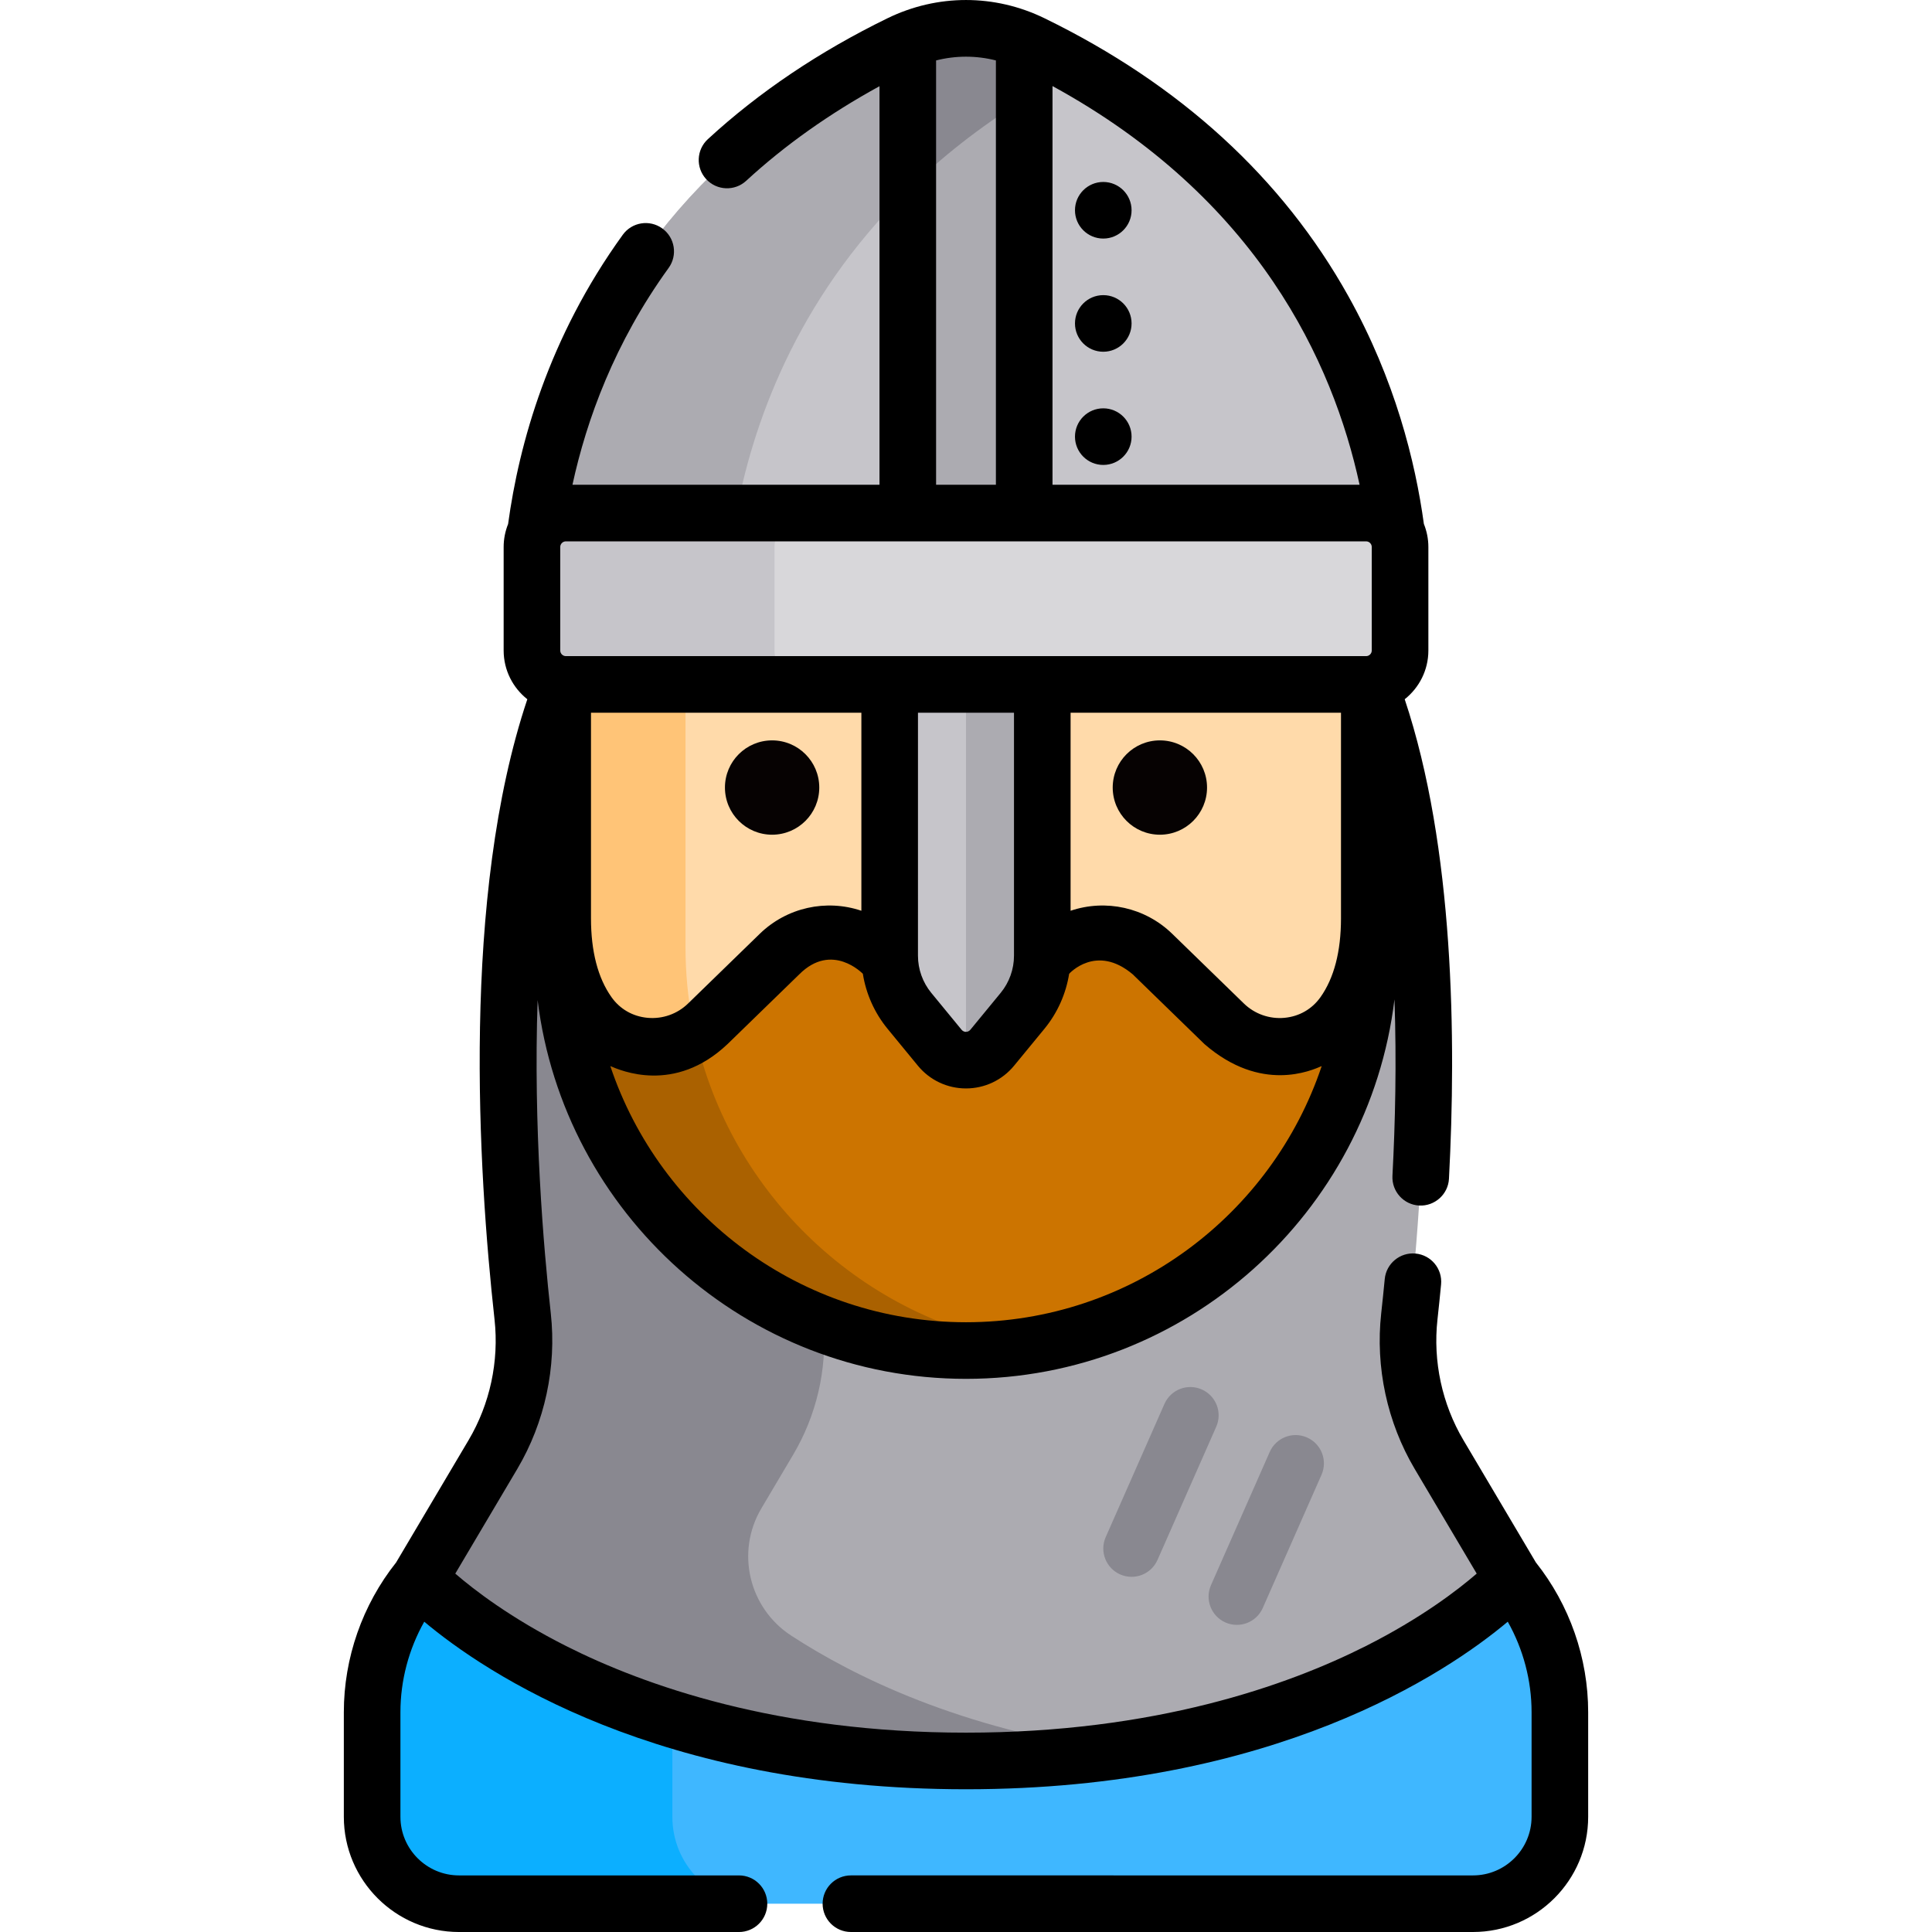 <?xml version="1.0"?>
<svg xmlns="http://www.w3.org/2000/svg" xmlns:xlink="http://www.w3.org/1999/xlink" xmlns:svgjs="http://svgjs.com/svgjs" version="1.1" width="512" height="512" x="0" y="0" viewBox="0 0 512 512" style="enable-background:new 0 0 512 512" xml:space="preserve" class=""><g>
<path xmlns="http://www.w3.org/2000/svg" style="" d="M291.824,384.818v-79.926h-71.65v79.926l-75.218,13.521c-26.821,4.822-46.339,28.16-46.339,55.412  v27.718c0,12.72,10.311,23.031,23.032,23.031h268.701c12.72,0,23.032-10.311,23.032-23.031V453.75  c0-27.251-19.518-50.591-46.339-55.412L291.824,384.818z" fill="#3fb7ff" data-original="#ff3f62"/>
<path xmlns="http://www.w3.org/2000/svg" style="" d="M224.525,398.38l6.991-1.257c-7.85-3.357-16.009-6.84-23.639-10.095l-62.92,11.31  c-26.821,4.822-46.339,28.16-46.339,55.412v27.719c0,12.72,10.311,23.031,23.032,23.031h78.234  c-12.098-0.692-21.698-10.718-21.698-22.991v-27.719C178.186,426.54,197.703,403.201,224.525,398.38z" fill="#0cafff" data-original="#ff0c38" class=""/>
<path xmlns="http://www.w3.org/2000/svg" style="" d="M400.86,418.374l-19.497-32.913c-6.526-11.017-9.281-23.852-7.876-36.581  c3.987-36.118,9.526-115.395-10.61-167.54v69.687c0,58.783-48.095,106.878-106.878,106.879  c-58.783,0-106.878-48.096-106.878-106.879v-69.687c-20.138,52.146-14.597,131.423-10.61,167.54  c1.405,12.727-1.35,25.563-7.876,36.581l-19.497,32.913c0,0,44.372,48.296,144.864,48.296S400.86,418.374,400.86,418.374z" fill="#acabb1" data-original="#acabb1" class=""/>
<g xmlns="http://www.w3.org/2000/svg">
	<path style="" d="M209.671,433.45c-11.235-7.326-14.736-22.174-7.9-33.714l8.431-14.234   c6.175-10.423,8.967-22.476,8.061-34.524c-40.304-15.335-69.143-54.435-69.143-99.952v-69.687   c-20.138,52.145-14.597,131.423-10.61,167.54c1.405,12.727-1.35,25.563-7.876,36.581l-19.497,32.913   c0,0,44.372,48.296,144.864,48.296c14.348,0,27.547-0.988,39.641-2.676C254.645,458.227,226.433,444.38,209.671,433.45z" fill="#898890" data-original="#898890" class=""/>
	<path style="" d="M296.859,417.238c-3.79-1.672-5.507-6.099-3.836-9.888l15.566-35.298   c1.671-3.79,6.098-5.508,9.888-3.836c3.79,1.672,5.507,6.099,3.836,9.888l-15.566,35.298   C305.076,417.192,300.649,418.91,296.859,417.238z" fill="#898890" data-original="#898890" class=""/>
	<path style="" d="M324.759,429.97c-3.79-1.672-5.508-6.099-3.836-9.888l15.566-35.298   c1.671-3.79,6.098-5.508,9.888-3.836c3.79,1.672,5.507,6.099,3.836,9.888l-15.566,35.298   C332.976,429.924,328.549,431.642,324.759,429.97z" fill="#898890" data-original="#898890" class=""/>
</g>
<path xmlns="http://www.w3.org/2000/svg" style="" d="M256,357.906L256,357.906c-58.783,0-106.879-48.096-106.879-106.879v-89.113  c0-58.783,48.096-106.879,106.879-106.879l0,0c58.783,0,106.879,48.096,106.879,106.879v89.113  C362.879,309.81,314.783,357.906,256,357.906z" fill="#ffdaaa" data-original="#ffdaaa"/>
<path xmlns="http://www.w3.org/2000/svg" style="" d="M181.665,251.027v-89.113c0-53.255,39.473-97.736,90.606-105.633  c-5.309-0.82-10.743-1.246-16.272-1.246l0,0c-58.783,0-106.879,48.096-106.879,106.879v89.113  c0,58.783,48.096,106.879,106.879,106.879l0,0c5.529,0,10.963-0.426,16.272-1.246C221.139,348.763,181.665,304.282,181.665,251.027z  " fill="#ffc477" data-original="#ffc477" class=""/>
<path xmlns="http://www.w3.org/2000/svg" style="" d="M256,357.906L256,357.906c58.783,0,106.879-48.096,106.879-106.879v-7.676  c0,11.65-2.883,19.693-6.817,25.243c-7.398,10.441-22.468,11.643-31.642,2.722l-19-18.475c-5.836-5.674-14.636-7.002-21.885-3.3  l-7.314,3.735h-40.447l-7.314-3.735c-7.249-3.702-16.05-2.375-21.885,3.3l-18.998,18.474c-9.174,8.921-24.244,7.72-31.642-2.723  c-3.933-5.552-6.815-13.593-6.815-25.241v7.676C149.121,309.81,197.215,357.906,256,357.906z" fill="#cc7400" data-original="#cc7400"/>
<path xmlns="http://www.w3.org/2000/svg" style="" d="M184.175,274.001c-9.159,5.829-21.699,3.827-28.24-5.408c-3.933-5.552-6.815-13.593-6.815-25.241  v7.676c0,58.783,48.096,106.879,106.879,106.879l0,0c5.53,0,10.963-0.426,16.272-1.246  C228.705,349.932,193.61,316.643,184.175,274.001z" fill="#aa6100" data-original="#aa6100" class=""/>
<g xmlns="http://www.w3.org/2000/svg">
	<circle style="" cx="204.616" cy="208.707" r="12.499" fill="#060202" data-original="#4e901e" class=""/>
	<circle style="" cx="307.379" cy="208.707" r="12.499" fill="#060202" data-original="#4e901e" class=""/>
</g>
<path xmlns="http://www.w3.org/2000/svg" style="" d="M238.484,11.575C129.156,64.862,140.969,170.07,140.969,170.07H371.03  c0,0,11.813-105.208-97.515-158.496C262.46,6.186,249.539,6.186,238.484,11.575z" fill="#c6c5ca" data-original="#c6c5ca" class=""/>
<g xmlns="http://www.w3.org/2000/svg">
	<path style="" d="M285.897,18.134c-3.951-2.259-8.06-4.454-12.381-6.56c-11.055-5.389-23.976-5.389-35.032,0   C129.156,64.862,140.969,170.07,140.969,170.07h51.383C191.57,149.902,194.089,65.383,285.897,18.134z" fill="#acabb1" data-original="#acabb1" class=""/>
	<path style="" d="M240.574,10.629V170.07h30.851V10.629C261.558,6.502,250.44,6.502,240.574,10.629z" fill="#acabb1" data-original="#acabb1" class=""/>
</g>
<path xmlns="http://www.w3.org/2000/svg" style="" d="M271.425,10.629c-9.866-4.128-20.985-4.128-30.851,0v39.76c8.659-8.487,18.858-16.614,30.851-24.068  V10.629z" fill="#898890" data-original="#898890" class=""/>
<path xmlns="http://www.w3.org/2000/svg" style="" d="M235.774,148.844v104.434c0,5.325,1.848,10.484,5.228,14.598l8.038,9.786  c3.6,4.382,10.305,4.383,13.906,0.002l8.04-9.782c3.383-4.115,5.232-9.276,5.232-14.604V148.844H235.774z" fill="#c6c5ca" data-original="#c6c5ca" class=""/>
<path xmlns="http://www.w3.org/2000/svg" style="" d="M255.997,148.844v132.105c2.576-0.001,5.151-1.095,6.951-3.285l8.04-9.782  c3.383-4.115,5.232-9.276,5.232-14.604V148.844H255.997z" fill="#acabb1" data-original="#acabb1" class=""/>
<path xmlns="http://www.w3.org/2000/svg" style="" d="M362.031,181.382H149.969c-4.971,0-8.999-4.029-8.999-8.999v-27.418c0-4.971,4.029-8.999,8.999-8.999  h212.062c4.971,0,8.999,4.029,8.999,8.999v27.418C371.03,177.353,367.001,181.382,362.031,181.382z" fill="#d8d7da" data-original="#d8d7da"/>
<path xmlns="http://www.w3.org/2000/svg" style="" d="M205.253,172.382v-27.418c0-4.971,4.03-8.999,8.999-8.999h-64.284c-4.971,0-8.999,4.029-8.999,8.999  v27.418c0,4.971,4.029,8.999,8.999,8.999h64.284C209.283,181.382,205.253,177.353,205.253,172.382z" fill="#c6c5ca" data-original="#c6c5ca" class=""/>
<circle xmlns="http://www.w3.org/2000/svg" cx="292.38" cy="55.722" r="7.5" fill="#000000" data-original="#000000" style="" class=""/>
<circle xmlns="http://www.w3.org/2000/svg" cx="292.38" cy="85.715" r="7.5" fill="#000000" data-original="#000000" style="" class=""/>
<circle xmlns="http://www.w3.org/2000/svg" cx="292.38" cy="115.713" r="7.5" fill="#000000" data-original="#000000" style="" class=""/>
<path xmlns="http://www.w3.org/2000/svg" d="M407.026,414.068l-19.21-32.429c-5.653-9.542-8.094-20.885-6.874-31.937c0.344-3.123,0.667-6.259,0.959-9.32  c0.395-4.124-2.629-7.785-6.753-8.178c-4.104-0.393-7.784,2.629-8.178,6.752c-0.286,2.991-0.602,6.054-0.938,9.103  c-1.574,14.262,1.578,28.903,8.877,41.225l16.432,27.738c-4.997,4.322-14.706,11.795-29.385,19.202  c-20.75,10.468-55.975,22.949-105.956,22.949s-85.207-12.479-105.958-22.949c-14.685-7.409-24.396-14.884-29.387-19.201  l16.431-27.739c7.3-12.322,10.452-26.963,8.878-41.225c-1.936-17.534-4.634-49.363-3.489-83.017  c6.93,56.483,55.198,100.365,113.524,100.366c58.395,0,106.71-43.99,113.55-100.57c0.576,16.635,0.204,32.746-0.538,46.755  c-0.22,4.137,2.956,7.667,7.093,7.886c4.088,0.21,7.666-2.956,7.885-7.093c1.954-36.865,1.362-87.901-11.729-127.081  c3.814-3.025,6.272-7.688,6.272-12.922v-27.417c0-2.164-0.43-4.226-1.191-6.122c-2.267-16.535-7.651-38.2-19.992-60.327  c-17.497-31.369-44.596-56.159-80.548-73.683c-13.22-6.445-28.384-6.444-41.604,0c-18.066,8.806-34.085,19.588-47.611,32.047  c-3.047,2.807-3.242,7.551-0.436,10.597c2.807,3.046,7.551,3.241,10.597,0.435c10.248-9.44,22.116-17.835,35.327-25.07v105.623  h-81.368c3.749-17.258,11.159-37.644,25.487-57.462c2.427-3.357,1.673-8.044-1.684-10.471c-3.356-2.427-8.044-1.673-10.471,1.684  c-19.712,27.266-27.5,55.464-30.387,76.653c-0.754,1.888-1.181,3.942-1.181,6.096v27.417c0,5.236,2.46,9.9,6.275,12.925  c-17.488,52.174-13.065,124.752-8.688,164.396c1.22,11.051-1.222,22.393-6.875,31.936l-19.211,32.431  c-8.932,11.244-13.853,25.311-13.853,39.681v27.718c0,16.835,13.696,30.531,30.531,30.531h74.188c4.142,0,7.5-3.357,7.5-7.5  s-3.358-7.5-7.5-7.5h-74.188c-8.564,0-15.532-6.968-15.532-15.532v-27.718c0-8.42,2.209-16.704,6.312-23.986  c16.261,13.642,61.978,44.405,143.573,44.405s127.31-30.764,143.569-44.406c4.104,7.283,6.313,15.567,6.313,23.987v27.718  c0,8.564-6.968,15.532-15.532,15.532H225.502c-4.142,0-7.5,3.357-7.5,7.5s3.358,7.499,7.5,7.499h164.849  c16.835,0,30.531-13.696,30.531-30.531v-27.718C420.881,439.38,415.96,425.313,407.026,414.068z M362.031,143.464  c0.827,0,1.5,0.673,1.5,1.5v27.417c0,0.827-0.673,1.5-1.5,1.5H149.969c-0.827,0-1.5-0.673-1.5-1.5v-27.417  c0-0.827,0.673-1.5,1.5-1.5H362.031z M355.377,243.389c-0.005,8.765-1.833,15.788-5.436,20.871  c-2.248,3.172-5.644,5.117-9.561,5.477c-3.955,0.359-7.879-1.019-10.733-3.795l-18.999-18.476  c-7.201-7.001-17.62-9.247-26.931-6.106v-52.479h71.659v54.508H355.377z M243.273,188.881h25.445v64.397  c0,3.581-1.252,7.076-3.526,9.841l-8.04,9.782c-0.372,0.452-0.835,0.547-1.159,0.547s-0.787-0.095-1.159-0.548l-8.039-9.785  c-2.272-2.766-3.523-6.26-3.523-9.838L243.273,188.881L243.273,188.881z M228.274,188.881v52.478  c-9.309-3.141-19.73-0.894-26.928,6.107l-18.998,18.474c-2.854,2.775-6.761,4.156-10.736,3.794c-3.917-0.36-7.312-2.305-9.558-5.477  c-3.606-5.09-5.435-12.124-5.435-20.906v-54.47L228.274,188.881L228.274,188.881z M255.999,350.407  c-43.793,0-81.059-28.476-94.26-67.884c2.674,1.137,17.016,7.492,31.067-5.831l18.998-18.474c8.698-8.701,16.859-0.153,16.859-0.153  c0.85,5.322,3.097,10.372,6.545,14.57l8.039,9.786c3.146,3.829,7.792,6.026,12.747,6.026c0.001,0,0.001,0,0.002,0  c4.955,0,9.6-2.195,12.746-6.023l8.04-9.781c3.452-4.199,5.701-9.251,6.551-14.576c0,0,7.167-8.05,16.862,0.151l18.999,18.475  c15.053,13.071,28.392,6.969,31.068,5.831C337.057,321.931,299.793,350.407,255.999,350.407z M360.303,128.465h-81.378V22.81  C333.286,52.545,353.261,95.966,360.303,128.465z M248.073,16.015c5.213-1.324,10.639-1.325,15.852,0v112.45h-15.852V16.015z" fill="#000000" data-original="#000000" style="" class=""/>
<g xmlns="http://www.w3.org/2000/svg">
</g>
<g xmlns="http://www.w3.org/2000/svg">
</g>
<g xmlns="http://www.w3.org/2000/svg">
</g>
<g xmlns="http://www.w3.org/2000/svg">
</g>
<g xmlns="http://www.w3.org/2000/svg">
</g>
<g xmlns="http://www.w3.org/2000/svg">
</g>
<g xmlns="http://www.w3.org/2000/svg">
</g>
<g xmlns="http://www.w3.org/2000/svg">
</g>
<g xmlns="http://www.w3.org/2000/svg">
</g>
<g xmlns="http://www.w3.org/2000/svg">
</g>
<g xmlns="http://www.w3.org/2000/svg">
</g>
<g xmlns="http://www.w3.org/2000/svg">
</g>
<g xmlns="http://www.w3.org/2000/svg">
</g>
<g xmlns="http://www.w3.org/2000/svg">
</g>
<g xmlns="http://www.w3.org/2000/svg">
</g>
</g></svg>
